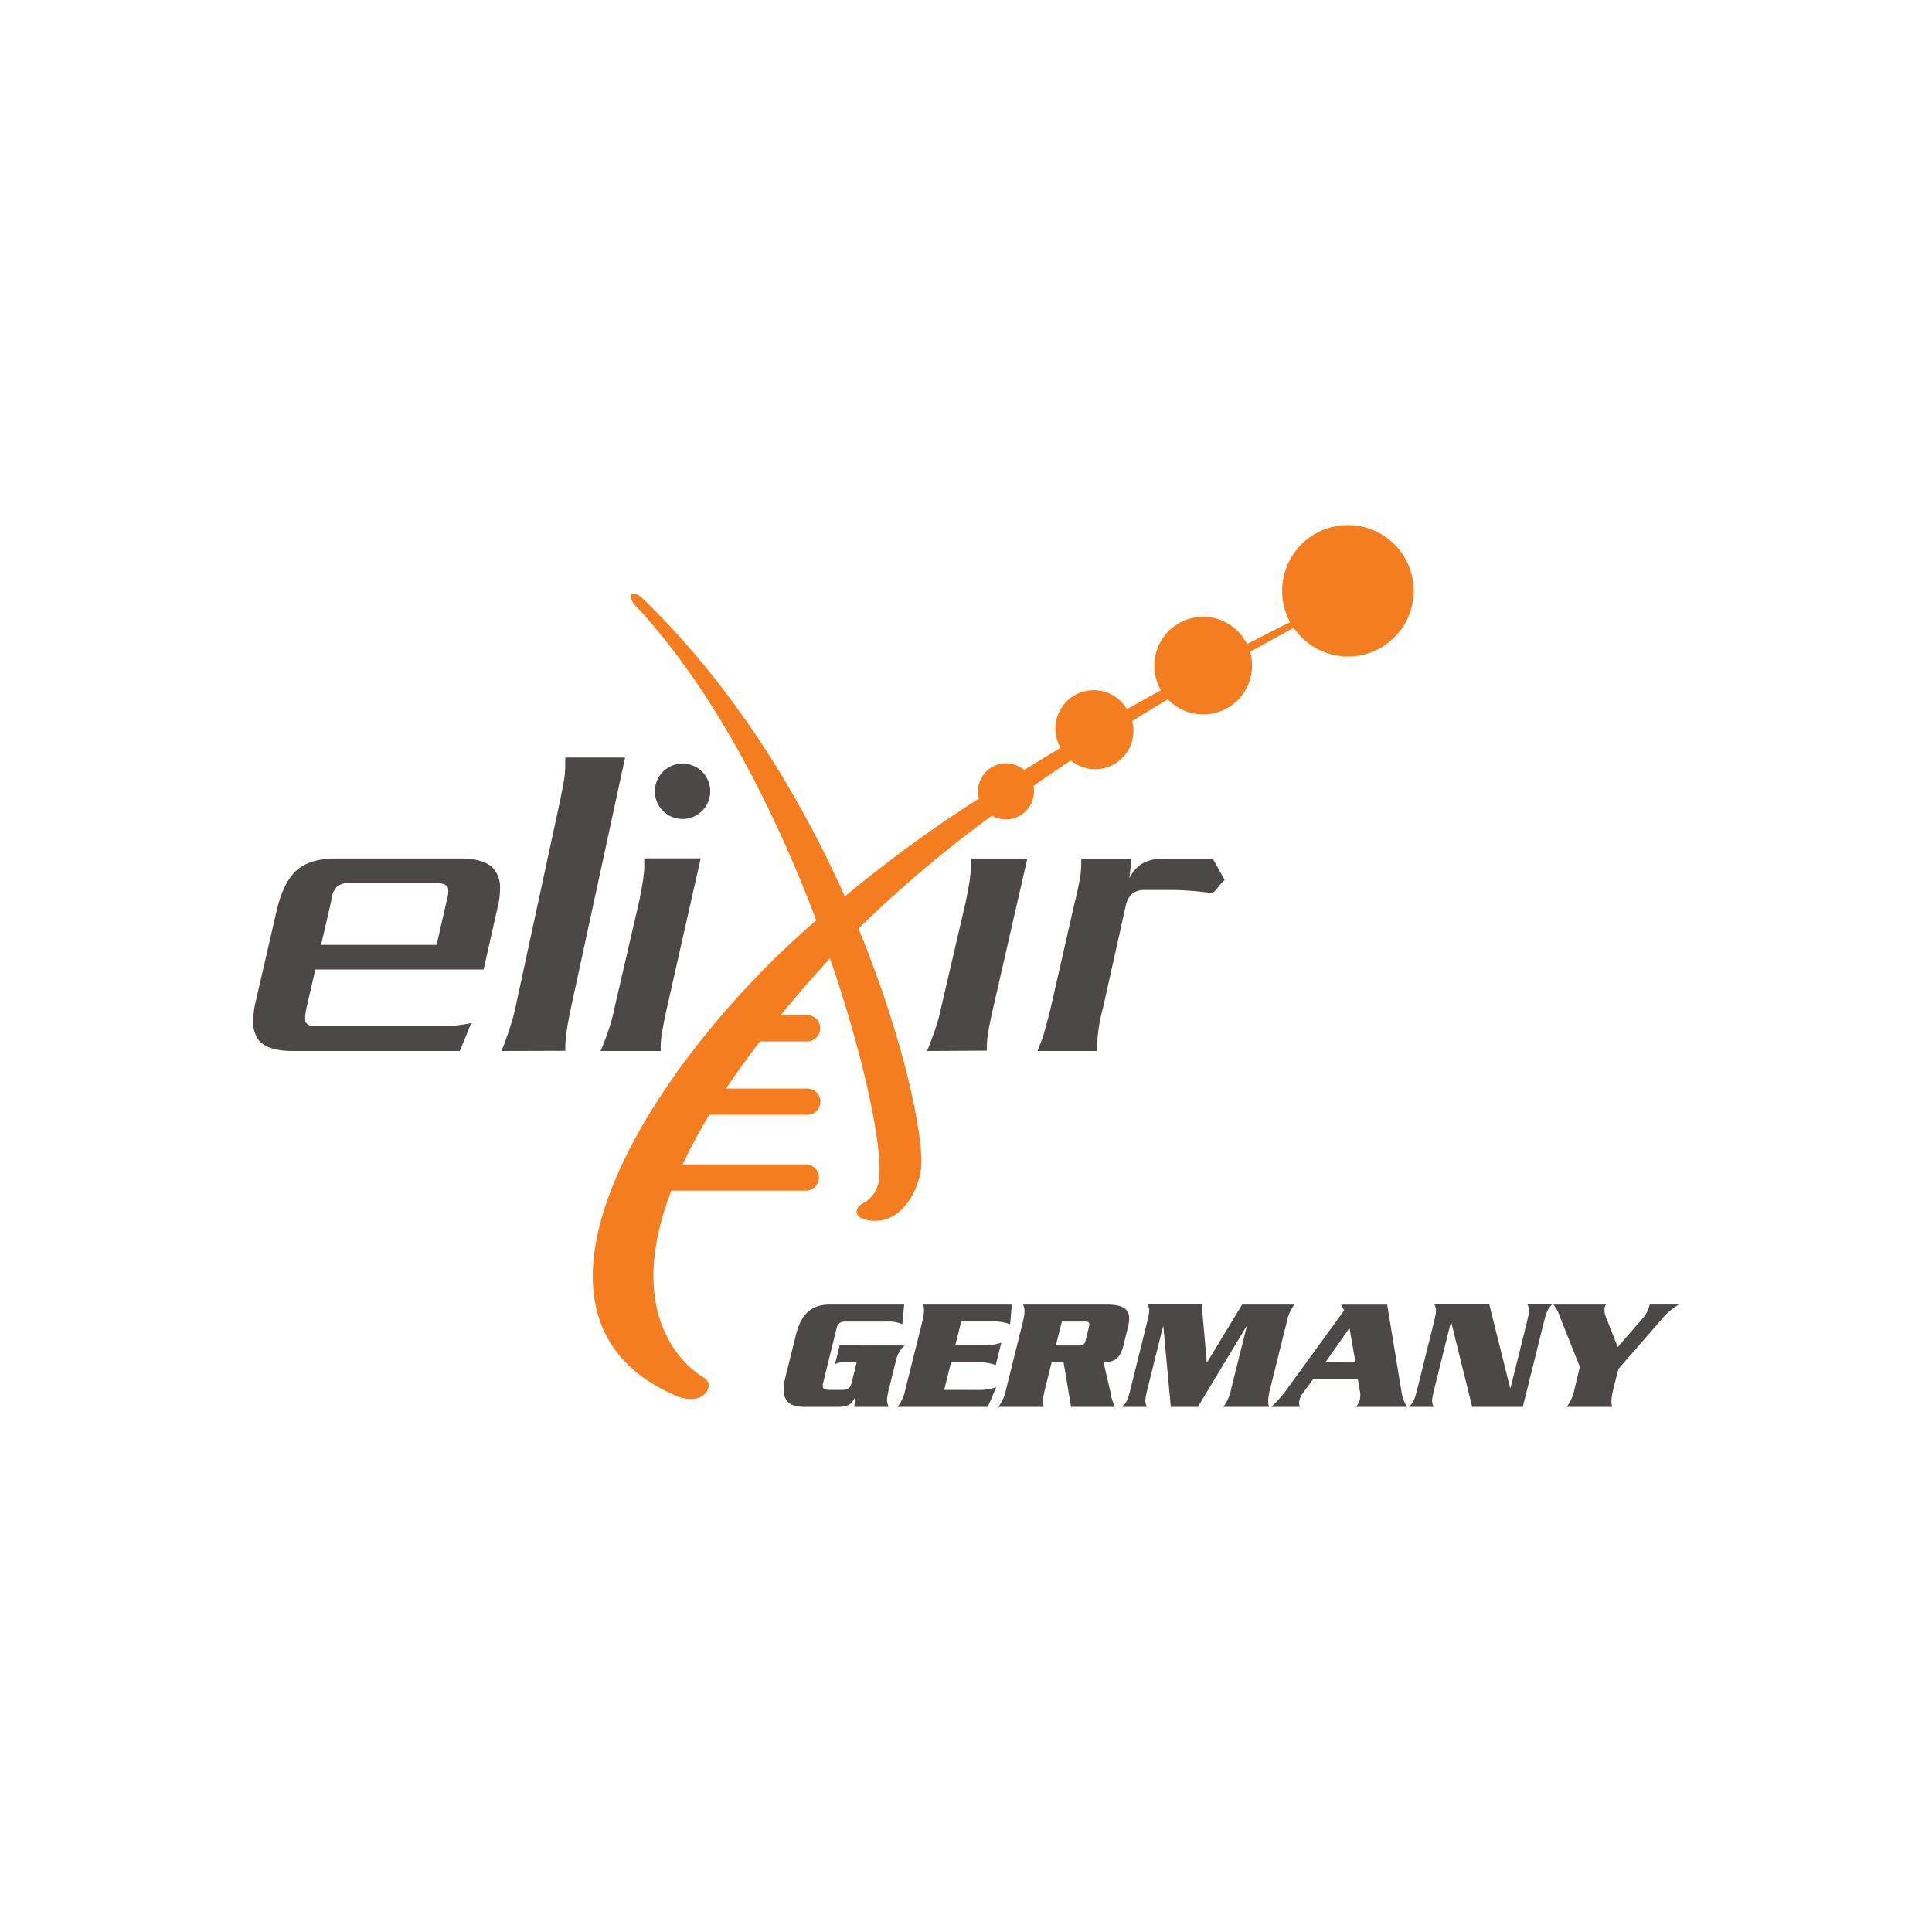 <svg xmlns="http://www.w3.org/2000/svg" width="500" height="500" viewBox="0 0 500 500"><defs><style>.cls-1{fill:#4d4848;}.cls-2{fill:#f47d20;}</style></defs><g id="Nodes"><path class="cls-1" d="M155.42,272c.63-1.38,1.17-2.86,1.8-4.66A44.79,44.79,0,0,0,159,261l6.46-27.94c.53-2.86,1-5,1.06-6.25a16.19,16.19,0,0,0,.21-3.39v-1.27h14.61L172.57,261c-.63,2.76-1,4.87-1.27,6.36A22.21,22.21,0,0,0,171,272Z"/><path class="cls-2" d="M348.82,135.9a17,17,0,0,0-17,17,16.81,16.81,0,0,0,2.06,8.11c-1.7.84-5.64,2.82-11.16,5.69a12.64,12.64,0,1,0-22.27,11.93c-2.84,1.56-5.79,3.21-8.81,4.92a9.93,9.93,0,0,0-17.16,10q-4.69,2.79-9.43,5.72a7.26,7.26,0,0,0-11.95,5.54,7.08,7.08,0,0,0,.25,1.86A342.1,342.1,0,0,0,218.64,232c-11.48-25.68-28.41-53.87-52-76.82l-.07-.06c-2.76-2.72-5-1.52-1.87,1.86l.12.13c20,21.53,35.72,52.68,46.43,81.09-40.63,34.69-85.42,101.91-36.33,123,7.15,3.08,10.41-2.8,7.33-4.61-.55-.33-22.42-12.14-8.52-48.45h35a3.4,3.4,0,0,0,0-6.79H176.65a136.82,136.82,0,0,1,6.93-12.84h25.15a3.4,3.4,0,1,0,0-6.79H187.9c2.6-3.89,5.51-7.95,8.79-12.21h12a3.4,3.4,0,1,0,0-6.79h-6.66c3.8-4.64,8-9.49,12.64-14.57l.12-.13c9.22,26.72,13.67,49.5,12.7,57.09a7.93,7.93,0,0,1-4.27,6.38c-1.72.81-2.43,3.18.27,4,8.59,2.53,13.88-6,14.84-12.85s-3.75-32.19-16.16-62.34a316.22,316.22,0,0,1,34.54-29.2,7.26,7.26,0,0,0,10.74-7.71c3.24-2.26,6.47-4.46,9.66-6.58A9.92,9.92,0,0,0,293,186.61c3.19-2,6.28-3.86,9.24-5.64a12.65,12.65,0,0,0,21.29-12.28c5.4-3,9.34-5.13,11.27-6.23a17,17,0,1,0,14-26.56Z"/><path class="cls-1" d="M119,272H75.69c-4.34,0-7.3-.95-8.9-3a8,8,0,0,1-1.27-4.76,23,23,0,0,1,.74-5.4l5.41-23.5c1.16-4.76,2.85-8.15,5.18-10.17s5.72-3,10.17-3h32c4.55,0,7.51,1,9,3a7.47,7.47,0,0,1,1.38,4.88,20.37,20.37,0,0,1-.74,5.29l-3.5,15.57H81.61L79.28,261a13.87,13.87,0,0,0-.31,2.44c0,.53,0,.95.21,1.16.32.64,1.27,1,2.76,1h31.75a38.76,38.76,0,0,0,8.26-.84ZM115.6,233.1a8.38,8.38,0,0,0,.42-2.54,3.07,3.07,0,0,0-.21-1.06c-.43-.64-1.48-.95-3-.95H90.4a4.38,4.38,0,0,0-3.18.95,5.5,5.5,0,0,0-1.48,3.6L83.1,244.53H113Z"/><path class="cls-1" d="M129.78,272c.67-1.54,1.23-3.2,1.91-5.22a53.53,53.53,0,0,0,1.91-7l11.12-51.5c.67-3.21,1.12-5.58,1.34-7s.23-3.08.23-5.22h15.49L148,259.72q-1,4.63-1.35,7.13a27.12,27.12,0,0,0-.33,5.1Z"/><path class="cls-1" d="M308.4,230.56c-1.6-.11-3.18-.22-5-.22h-7.09a5.2,5.2,0,0,0-3.18.85,5.78,5.78,0,0,0-1.8,3.28L285.42,261a40.68,40.68,0,0,0-1.48,9.74V272H268.49c.63-1.59,1.27-3.08,1.69-4.55s.95-3.5,1.69-6.36l6.35-27.94c.75-2.76,1.06-4.87,1.39-6.46a31.58,31.58,0,0,0,.21-4.45h13l-.53,5.08a9,9,0,0,1,3.28-3.81,10.52,10.52,0,0,1,5.61-1.27h12.7l3.07,5.5a12.26,12.26,0,0,0-1.8,2c-.74.95-1.27,1.37-1.58,1.37C311.68,230.88,310,230.66,308.4,230.56Z"/><path class="cls-1" d="M239.9,272c.62-1.38,1.15-2.86,1.79-4.66a44.79,44.79,0,0,0,1.8-6.25L250,233.1c.53-2.86,1-5,1.05-6.25a15.47,15.47,0,0,0,.22-3.39v-1.27h14.6L257,261c-.63,2.76-1.06,4.87-1.27,6.36a22.21,22.21,0,0,0-.32,4.55Z"/><path class="cls-1" d="M183.81,204.79a7.17,7.17,0,1,1-7.16-7.17A7.17,7.17,0,0,1,183.81,204.79Z"/><path class="cls-1" d="M234.09,348.22a7.63,7.63,0,0,0-2.27,4.14l-1.63,6.53c-.81,3.27-.78,3.81-.22,5.21h-8.89l.27-2.44h-.08c-.83,1.53-1.43,2.44-4.29,2.44h-8.93c-4.3,0-6.19-2.07-4.77-7.77L206,345.41c1.42-5.71,4.34-7.78,8.64-7.78H234l-.48,5.09a9,9,0,0,0-3.88-.7H218.92c-1.32,0-2.09.41-2.4,1.69L213,358c-.32,1.28.24,1.7,1.57,1.7h3.39c1.32,0,2.09-.42,2.41-1.7l1.34-5.42H217.9a4.16,4.16,0,0,0-1.82.5l1.22-4.88Z"/><path class="cls-1" d="M253.1,359.72a14.47,14.47,0,0,0,4.72-.7l-2.17,5.08H232.32a11.16,11.16,0,0,0,2-4.55l4.33-17.37c.62-2.52.54-3.51.3-4.55h22.91l-.44,5.09A11.82,11.82,0,0,0,257,342h-8.23l-1.55,6.2h7.2a14.87,14.87,0,0,0,4.72-.7l-1.44,5.79a11.68,11.68,0,0,0-4.37-.71h-7.2l-1.77,7.12Z"/><path class="cls-1" d="M272.16,352.6l-1.73,6.95c-.63,2.53-.55,3.52-.31,4.55H258.38a11.3,11.3,0,0,0,2-4.55l4.32-17.37c.63-2.52.54-3.51.06-4.55h21.75c4.63,0,6.52,1.41,5.41,5.83l-1.21,4.88c-1,3.89-2.92,4.1-5.11,4.26l1.74,7.45a14.82,14.82,0,0,0,1.18,4.05H277.19l-1.93-11.5Zm1.09-4.38H279c1.29,0,1.71-.21,2-1.49l.8-3.22c.32-1.29,0-1.49-1.28-1.49h-5.71Z"/><path class="cls-1" d="M321.46,337.63H335a10.7,10.7,0,0,0-2,4.55l-4.32,17.37c-.63,2.53-.55,3.52-.27,4.55H316.6a11,11,0,0,0,2-4.55l4.06-16.29h-.08L310,364.1h-7l-1.93-20.84H301l-4,16.09c-.74,3-.75,3.51-.19,4.75h-6.37c1.17-1.24,1.43-1.78,2.17-4.75l4.22-17c.74-3,.75-3.52.19-4.76H311l1.31,15h.08Z"/><path class="cls-1" d="M339.79,357l-2.68,3.64a4.31,4.31,0,0,0-.76,1.57,2.34,2.34,0,0,0,.1,1.9H329a29.23,29.23,0,0,0,4.21-4.8l14.66-20.18-.79-1.49H359l3.75,22.83a9.69,9.69,0,0,0,1.41,3.64H350.89a4.28,4.28,0,0,0,1-1.73,5.42,5.42,0,0,0,.12-2l-.6-3.39Zm11-4.39-1.54-8.93L343,352.6Z"/><path class="cls-1" d="M375.57,342.18h-.08l-4.27,17.17c-.75,3-.76,3.51-.2,4.75h-6.36c1.17-1.24,1.43-1.78,2.17-4.75l4.22-17c.74-3,.75-3.52.19-4.76h14.19l5.38,21.59h.12l4.19-16.83c.74-3,.75-3.52.19-4.76h6.37c-1.18,1.24-1.43,1.78-2.17,4.76L394.1,364.1H381Z"/><path class="cls-1" d="M408.87,353.76l-5.14-12.9a9.55,9.55,0,0,0-1.72-3.23h13.61a3.36,3.36,0,0,0-.37.83,5.71,5.71,0,0,0,.61,3l2.81,7.15,6.37-7.32a8.33,8.33,0,0,0,1.91-3.68h7.53a16.23,16.23,0,0,0-4.49,3.89L418.83,354.3l-1.31,5.25c-.63,2.53-.54,3.52-.3,4.55H405.47a11.16,11.16,0,0,0,2-4.55Z"/></g></svg>